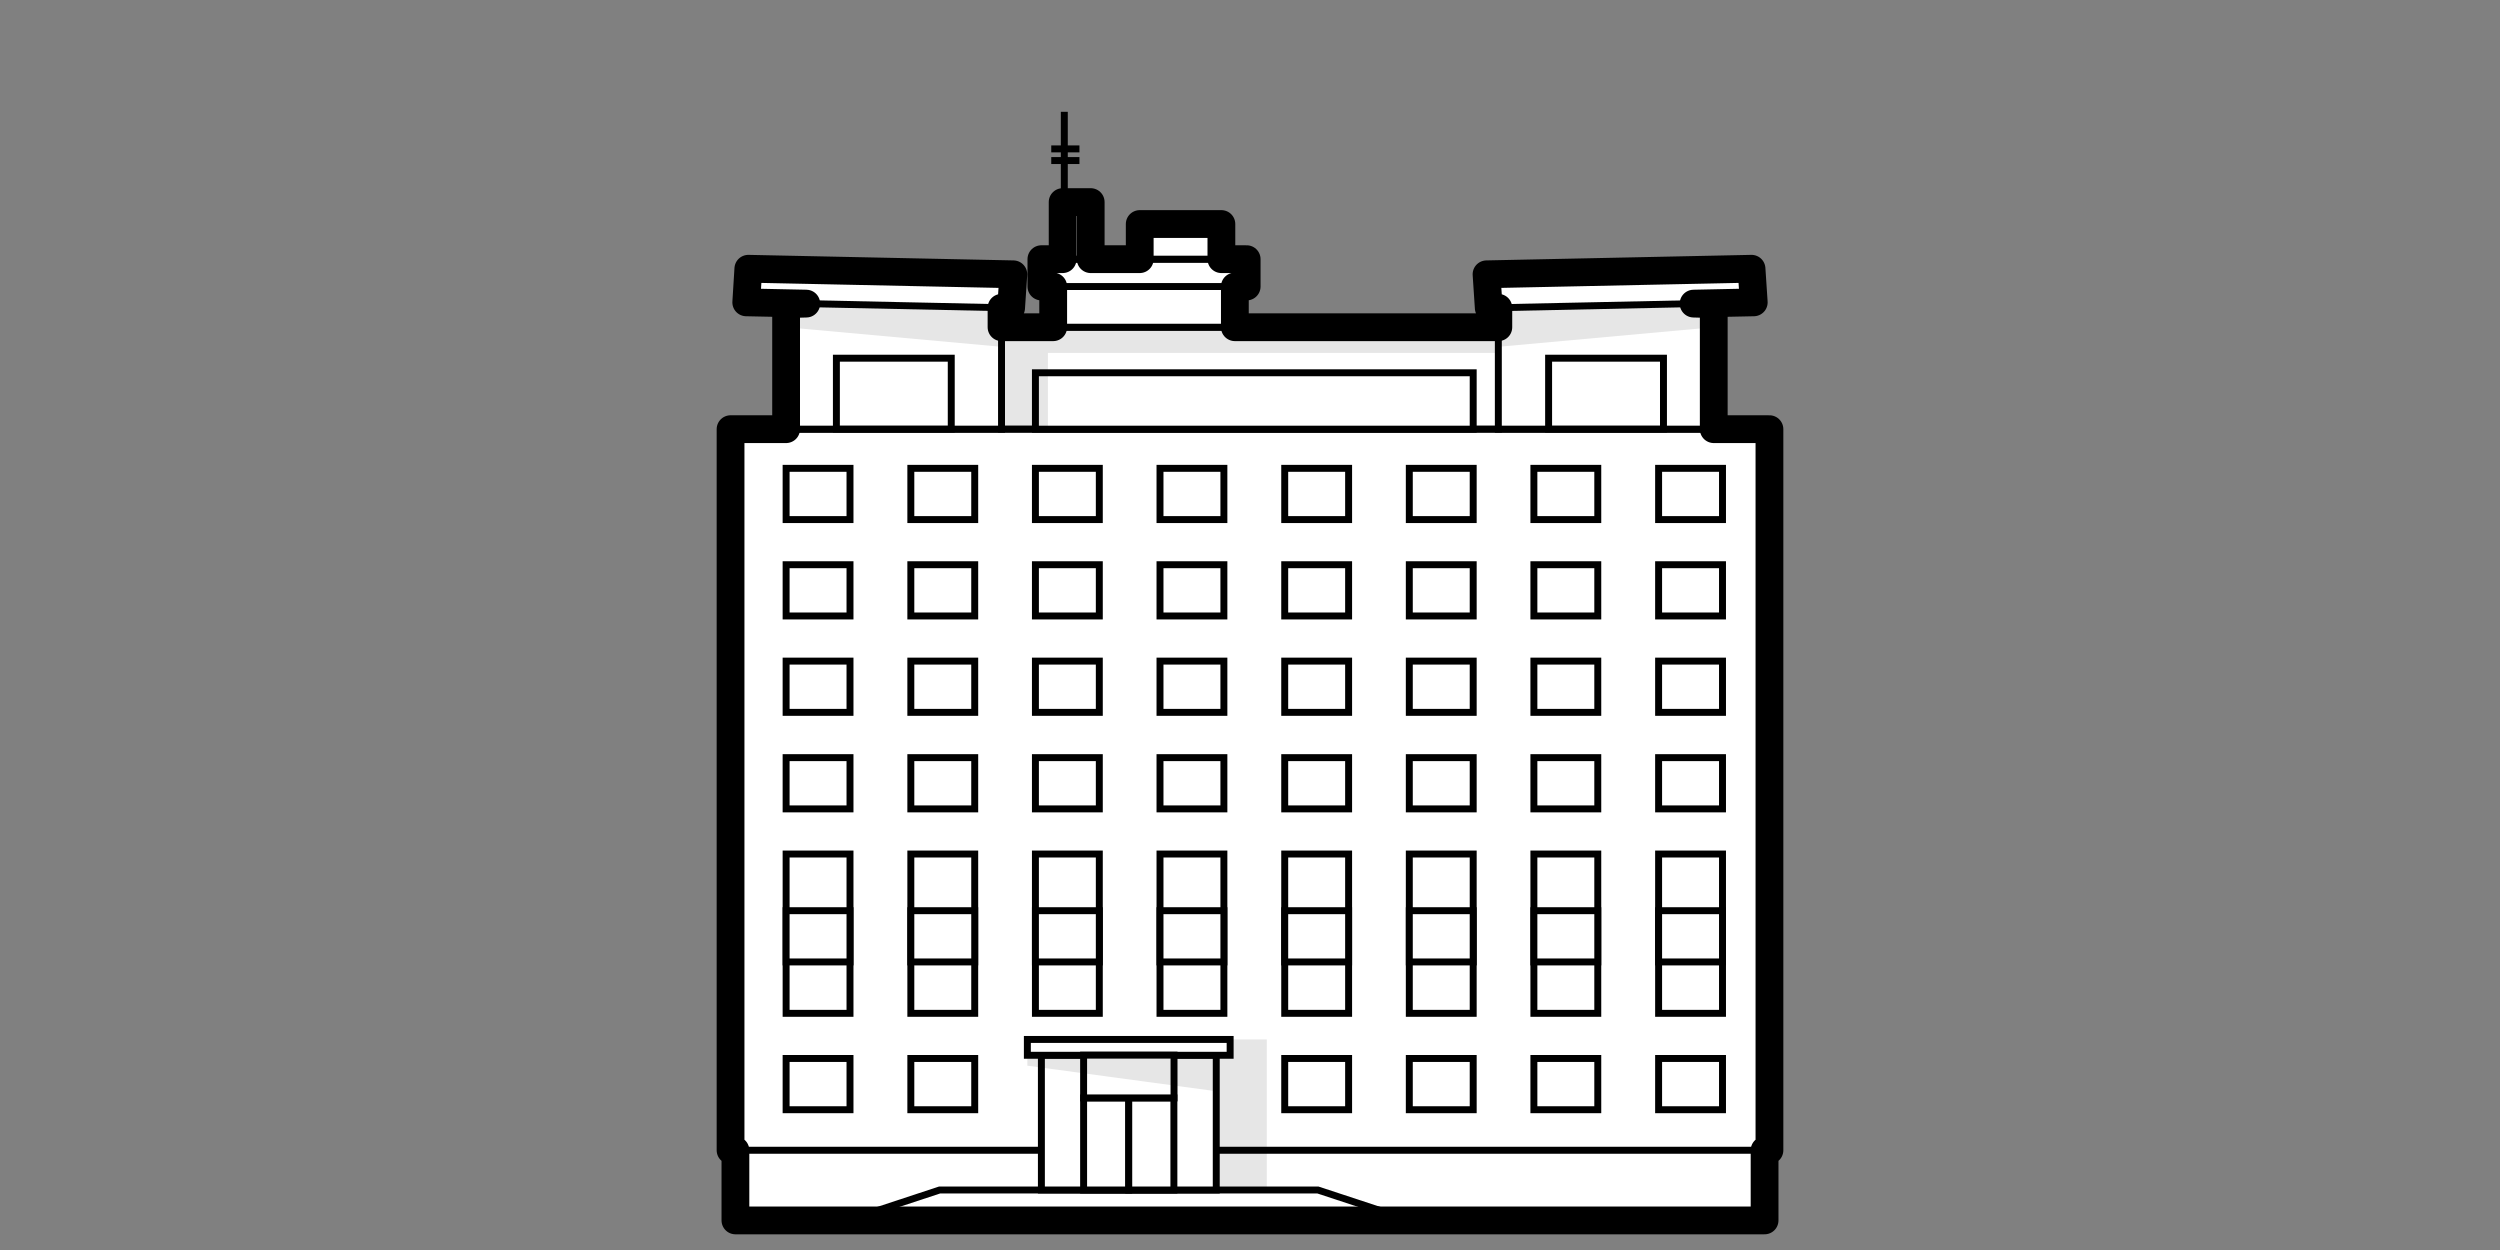 <?xml version="1.0" encoding="UTF-8"?><svg xmlns="http://www.w3.org/2000/svg" viewBox="0 0 180 90"><rect x="0" y="0" width="180" height="90" fill="#808080" stroke="none"/><g id="outlines"><g><g><rect x="52.6" y="30.9" width="74.81" height="51.93" fill="#fff" stroke="#000" stroke-miterlimit="10" stroke-width=".5"/><rect x="72.11" y="23.56" width="35.78" height="7.33" fill="#fff" stroke="#000" stroke-miterlimit="10" stroke-width=".5"/><polygon points="72.11 21.48 56.6 21.9 56.6 30.9 72.11 30.9 72.11 21.48" fill="#fff" stroke="#000" stroke-miterlimit="10" stroke-width=".5"/><polygon points="72.8 22.17 53.73 21.77 53.88 19.35 72.96 19.75 72.8 22.17" fill="#fff" stroke="#000" stroke-miterlimit="10" stroke-width=".5"/><polygon points="107.88 21.48 123.39 21.9 123.39 30.9 107.88 30.9 107.88 21.48" fill="#fff" stroke="#000" stroke-miterlimit="10" stroke-width=".5"/><polygon points="107.19 22.17 126.27 21.77 126.11 19.35 107.03 19.75 107.19 22.17" fill="#fff" stroke="#000" stroke-miterlimit="10" stroke-width=".5"/><rect x="75.83" y="20.63" width="13.07" height="2.93" fill="#fff" stroke="#000" stroke-miterlimit="10" stroke-width=".5"/><rect x="74.98" y="18.66" width="14.78" height="1.97" fill="#fff" stroke="#000" stroke-miterlimit="10" stroke-width=".5"/><rect x="76.51" y="14.55" width="2.02" height="4.11" fill="#fff" stroke="#000" stroke-miterlimit="10" stroke-width=".5"/><line x1="76.63" y1="8.05" x2="76.63" y2="18.66" fill="#fff" stroke="#000" stroke-miterlimit="10" stroke-width=".5"/><rect x="82.06" y="16.13" width="5.88" height="2.53" fill="#fff" stroke="#000" stroke-miterlimit="10" stroke-width=".5"/><line x1="75.69" y1="10.72" x2="77.72" y2="10.72" fill="#fff" stroke="#000" stroke-miterlimit="10" stroke-width=".5"/><line x1="75.69" y1="11.56" x2="77.72" y2="11.56" fill="#fff" stroke="#000" stroke-miterlimit="10" stroke-width=".5"/><rect x="60.22" y="25.79" width="8.27" height="5.1" fill="#fff" stroke="#000" stroke-miterlimit="10" stroke-width=".5"/><rect x="111.5" y="25.79" width="8.27" height="5.1" fill="#fff" stroke="#000" stroke-miterlimit="10" stroke-width=".5"/><rect x="52.95" y="82.82" width="74.11" height="5.05" fill="#fff" stroke="#000" stroke-miterlimit="10" stroke-width=".5"/><polygon points="94.89 85.68 67.65 85.68 61.01 87.87 101.54 87.87 94.89 85.68" fill="#fff" stroke="#000" stroke-miterlimit="10" stroke-width=".5"/><rect x="74.98" y="75.97" width="12.59" height="9.71" fill="#fff" stroke="#000" stroke-miterlimit="10" stroke-width=".5"/><rect x="73.97" y="74.84" width="14.6" height="1.14" fill="#fff" stroke="#000" stroke-miterlimit="10" stroke-width=".5"/><g><rect x="56.6" y="61.49" width="4.6" height="11.47" fill="#fff" stroke="#000" stroke-miterlimit="10" stroke-width=".5"/><rect x="65.58" y="61.49" width="4.6" height="11.47" fill="#fff" stroke="#000" stroke-miterlimit="10" stroke-width=".5"/><rect x="74.55" y="61.49" width="4.6" height="11.47" fill="#fff" stroke="#000" stroke-miterlimit="10" stroke-width=".5"/><rect x="83.52" y="61.49" width="4.6" height="11.47" fill="#fff" stroke="#000" stroke-miterlimit="10" stroke-width=".5"/><rect x="92.5" y="61.49" width="4.6" height="11.47" fill="#fff" stroke="#000" stroke-miterlimit="10" stroke-width=".5"/><rect x="101.47" y="61.49" width="4.6" height="11.47" fill="#fff" stroke="#000" stroke-miterlimit="10" stroke-width=".5"/><rect x="110.44" y="61.49" width="4.6" height="11.47" fill="#fff" stroke="#000" stroke-miterlimit="10" stroke-width=".5"/><rect x="119.42" y="61.49" width="4.6" height="11.47" fill="#fff" stroke="#000" stroke-miterlimit="10" stroke-width=".5"/></g><g><rect x="56.6" y="54.55" width="4.6" height="3.69" fill="#fff" stroke="#000" stroke-miterlimit="10" stroke-width=".5"/><rect x="65.58" y="54.55" width="4.6" height="3.69" fill="#fff" stroke="#000" stroke-miterlimit="10" stroke-width=".5"/><rect x="74.55" y="54.55" width="4.6" height="3.69" fill="#fff" stroke="#000" stroke-miterlimit="10" stroke-width=".5"/><rect x="83.52" y="54.55" width="4.6" height="3.69" fill="#fff" stroke="#000" stroke-miterlimit="10" stroke-width=".5"/><rect x="92.5" y="54.55" width="4.6" height="3.69" fill="#fff" stroke="#000" stroke-miterlimit="10" stroke-width=".5"/><rect x="101.47" y="54.55" width="4.6" height="3.69" fill="#fff" stroke="#000" stroke-miterlimit="10" stroke-width=".5"/><rect x="110.44" y="54.55" width="4.6" height="3.69" fill="#fff" stroke="#000" stroke-miterlimit="10" stroke-width=".5"/><rect x="119.42" y="54.55" width="4.6" height="3.69" fill="#fff" stroke="#000" stroke-miterlimit="10" stroke-width=".5"/></g><g><rect x="56.6" y="65.57" width="4.6" height="3.69" fill="#fff" stroke="#000" stroke-miterlimit="10" stroke-width=".5"/><rect x="65.58" y="65.57" width="4.6" height="3.69" fill="#fff" stroke="#000" stroke-miterlimit="10" stroke-width=".5"/><rect x="74.55" y="65.57" width="4.6" height="3.69" fill="#fff" stroke="#000" stroke-miterlimit="10" stroke-width=".5"/><rect x="83.52" y="65.57" width="4.6" height="3.69" fill="#fff" stroke="#000" stroke-miterlimit="10" stroke-width=".5"/><rect x="92.5" y="65.57" width="4.6" height="3.69" fill="#fff" stroke="#000" stroke-miterlimit="10" stroke-width=".5"/><rect x="101.47" y="65.57" width="4.6" height="3.69" fill="#fff" stroke="#000" stroke-miterlimit="10" stroke-width=".5"/><rect x="110.44" y="65.57" width="4.6" height="3.69" fill="#fff" stroke="#000" stroke-miterlimit="10" stroke-width=".5"/><rect x="119.42" y="65.57" width="4.6" height="3.69" fill="#fff" stroke="#000" stroke-miterlimit="10" stroke-width=".5"/></g><g><rect x="56.6" y="76.21" width="4.6" height="3.69" fill="#fff" stroke="#000" stroke-miterlimit="10" stroke-width=".5"/><rect x="65.58" y="76.21" width="4.6" height="3.69" fill="#fff" stroke="#000" stroke-miterlimit="10" stroke-width=".5"/><rect x="92.5" y="76.21" width="4.6" height="3.69" fill="#fff" stroke="#000" stroke-miterlimit="10" stroke-width=".5"/><rect x="101.47" y="76.21" width="4.6" height="3.69" fill="#fff" stroke="#000" stroke-miterlimit="10" stroke-width=".5"/><rect x="110.44" y="76.21" width="4.6" height="3.69" fill="#fff" stroke="#000" stroke-miterlimit="10" stroke-width=".5"/><rect x="119.42" y="76.21" width="4.6" height="3.69" fill="#fff" stroke="#000" stroke-miterlimit="10" stroke-width=".5"/></g><g><rect x="56.6" y="47.6" width="4.6" height="3.69" fill="#fff" stroke="#000" stroke-miterlimit="10" stroke-width=".5"/><rect x="65.58" y="47.6" width="4.6" height="3.69" fill="#fff" stroke="#000" stroke-miterlimit="10" stroke-width=".5"/><rect x="74.55" y="47.6" width="4.6" height="3.69" fill="#fff" stroke="#000" stroke-miterlimit="10" stroke-width=".5"/><rect x="83.52" y="47.6" width="4.6" height="3.69" fill="#fff" stroke="#000" stroke-miterlimit="10" stroke-width=".5"/><rect x="92.5" y="47.6" width="4.6" height="3.69" fill="#fff" stroke="#000" stroke-miterlimit="10" stroke-width=".5"/><rect x="101.47" y="47.6" width="4.6" height="3.69" fill="#fff" stroke="#000" stroke-miterlimit="10" stroke-width=".5"/><rect x="110.44" y="47.6" width="4.6" height="3.69" fill="#fff" stroke="#000" stroke-miterlimit="10" stroke-width=".5"/><rect x="119.42" y="47.6" width="4.6" height="3.69" fill="#fff" stroke="#000" stroke-miterlimit="10" stroke-width=".5"/></g><g><rect x="56.6" y="40.66" width="4.6" height="3.69" fill="#fff" stroke="#000" stroke-miterlimit="10" stroke-width=".5"/><rect x="65.58" y="40.66" width="4.6" height="3.69" fill="#fff" stroke="#000" stroke-miterlimit="10" stroke-width=".5"/><rect x="74.55" y="40.66" width="4.6" height="3.69" fill="#fff" stroke="#000" stroke-miterlimit="10" stroke-width=".5"/><rect x="83.52" y="40.66" width="4.6" height="3.69" fill="#fff" stroke="#000" stroke-miterlimit="10" stroke-width=".5"/><rect x="92.5" y="40.66" width="4.6" height="3.69" fill="#fff" stroke="#000" stroke-miterlimit="10" stroke-width=".5"/><rect x="101.47" y="40.66" width="4.6" height="3.69" fill="#fff" stroke="#000" stroke-miterlimit="10" stroke-width=".5"/><rect x="110.44" y="40.66" width="4.6" height="3.69" fill="#fff" stroke="#000" stroke-miterlimit="10" stroke-width=".5"/><rect x="119.42" y="40.66" width="4.6" height="3.69" fill="#fff" stroke="#000" stroke-miterlimit="10" stroke-width=".5"/></g><g><rect x="56.6" y="33.72" width="4.6" height="3.69" fill="#fff" stroke="#000" stroke-miterlimit="10" stroke-width=".5"/><rect x="65.58" y="33.72" width="4.6" height="3.69" fill="#fff" stroke="#000" stroke-miterlimit="10" stroke-width=".5"/><rect x="74.55" y="33.72" width="4.6" height="3.69" fill="#fff" stroke="#000" stroke-miterlimit="10" stroke-width=".5"/><rect x="83.52" y="33.72" width="4.6" height="3.69" fill="#fff" stroke="#000" stroke-miterlimit="10" stroke-width=".5"/><rect x="92.5" y="33.72" width="4.6" height="3.69" fill="#fff" stroke="#000" stroke-miterlimit="10" stroke-width=".5"/><rect x="101.47" y="33.72" width="4.6" height="3.69" fill="#fff" stroke="#000" stroke-miterlimit="10" stroke-width=".5"/><rect x="110.44" y="33.72" width="4.6" height="3.69" fill="#fff" stroke="#000" stroke-miterlimit="10" stroke-width=".5"/><rect x="119.42" y="33.72" width="4.6" height="3.69" fill="#fff" stroke="#000" stroke-miterlimit="10" stroke-width=".5"/></g><rect x="74.55" y="26.84" width="31.52" height="4.06" fill="#fff" stroke="#000" stroke-miterlimit="10" stroke-width=".5"/><rect x="78.02" y="79.05" width="3.25" height="6.63" fill="#fff" stroke="#000" stroke-miterlimit="10" stroke-width=".5"/><rect x="81.27" y="79.05" width="3.25" height="6.63" fill="#fff" stroke="#000" stroke-miterlimit="10" stroke-width=".5"/><rect x="78.02" y="75.97" width="6.51" height="3.08" fill="#fff" stroke="#000" stroke-miterlimit="10" stroke-width=".5"/></g><polygon points="123.39 30.9 123.39 21.9 121.94 21.86 126.27 21.77 126.11 19.35 107.03 19.75 107.19 22.17 107.88 22.16 107.88 23.56 88.91 23.56 88.91 20.63 89.76 20.63 89.76 18.66 87.94 18.66 87.94 16.13 82.06 16.13 82.06 18.66 78.53 18.66 78.53 14.55 76.51 14.55 76.51 18.66 74.98 18.66 74.98 20.63 75.83 20.63 75.83 23.56 72.11 23.56 72.11 22.16 72.8 22.17 72.96 19.75 53.88 19.35 53.73 21.77 58.05 21.86 56.6 21.9 56.6 30.9 52.6 30.9 52.6 82.82 52.95 82.82 52.95 87.87 61.01 87.87 101.54 87.87 127.05 87.87 127.05 82.82 127.4 82.82 127.4 30.9 123.39 30.9" fill="none" stroke="#000" stroke-linejoin="round" stroke-width="2"/></g></g><g id="shadows"><rect x="72.11" y="23.56" width="3.34" height="7.23" opacity=".1"/><polygon points="56.6 21.9 56.6 23.56 72.11 24.97 72.11 22.1 56.6 21.9" opacity=".1"/><polygon points="123.39 21.9 123.39 23.56 107.88 24.97 107.88 22.1 123.39 21.9" opacity=".1"/><rect x="75.45" y="23.56" width="32.43" height="1.85" opacity=".1"/><polygon points="87.57 78.57 73.97 76.73 73.97 75.81 87.57 75.81 87.57 78.57" opacity=".1"/><polygon points="91.21 85.68 87.57 85.68 87.57 75.97 88.57 75.97 88.57 74.84 91.21 74.84 91.21 85.68" opacity=".1"/></g></svg>